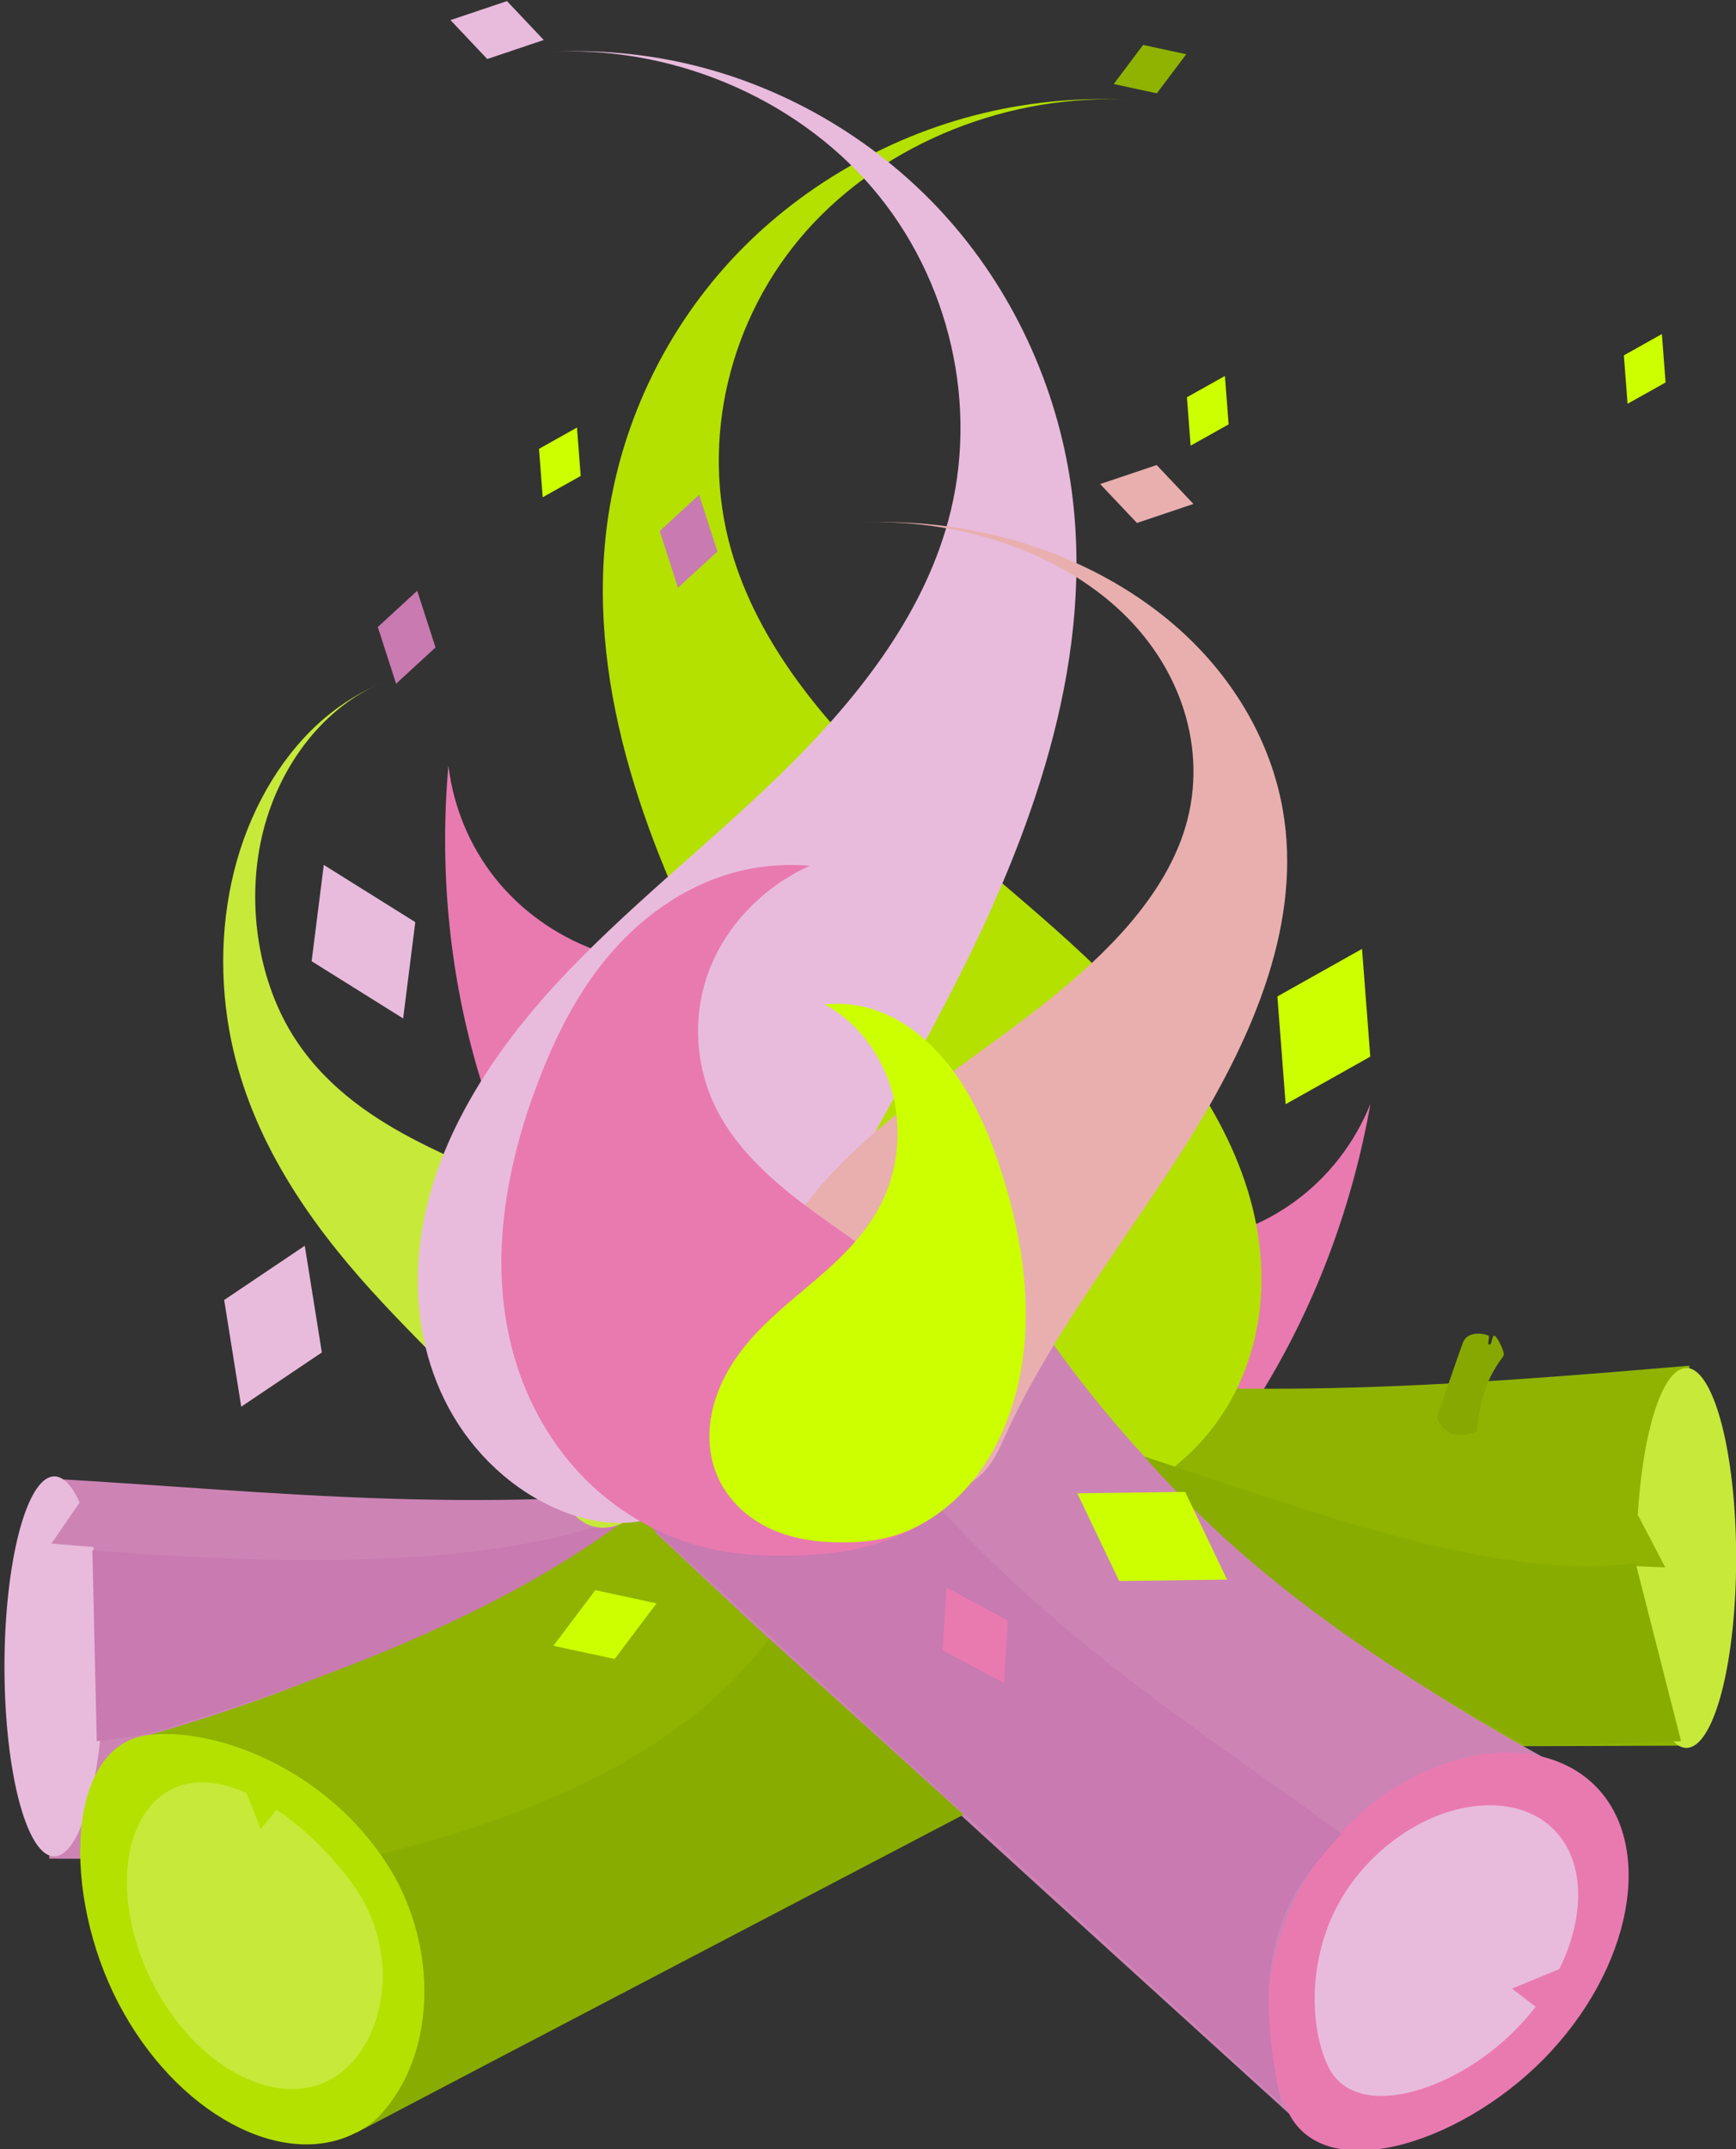 <?xml version="1.0" encoding="UTF-8" standalone="no"?>
<!-- Created with Inkscape (http://www.inkscape.org/) -->

<svg
   width="32.397mm"
   height="40.084mm"
   viewBox="0 0 32.397 40.084"
   version="1.1"
   id="svg5"
   xml:space="preserve"
   sodipodi:docname="alchemicats.svg"
   inkscape:version="1.3 (0e150ed6c4, 2023-07-21)"
   inkscape:export-filename="../Socials/badshots-social-icon.jpg"
   inkscape:export-xdpi="379.45383"
   inkscape:export-ydpi="379.45383"
   xmlns:inkscape="http://www.inkscape.org/namespaces/inkscape"
   xmlns:sodipodi="http://sodipodi.sourceforge.net/DTD/sodipodi-0.dtd"
   xmlns="http://www.w3.org/2000/svg"
   xmlns:svg="http://www.w3.org/2000/svg"><rect x="0" y="0" width="32.397" height="40.084" fill="#333333" stroke="none"/><sodipodi:namedview
     id="namedview223"
     pagecolor="#ffffff"
     bordercolor="#666666"
     borderopacity="1.0"
     inkscape:showpageshadow="2"
     inkscape:pageopacity="0.0"
     inkscape:pagecheckerboard="0"
     inkscape:deskcolor="#d1d1d1"
     inkscape:document-units="mm"
     showgrid="false"
     inkscape:zoom="11.313709"
     inkscape:cx="304.8514"
     inkscape:cy="200.50896"
     inkscape:window-width="1920"
     inkscape:window-height="961"
     inkscape:window-x="0"
     inkscape:window-y="27"
     inkscape:window-maximized="1"
     inkscape:current-layer="svg5"
     showguides="true"
     inkscape:export-bgcolor="#00000000"><sodipodi:guide
       position="-261.087,-606.73"
       orientation="0,-1"
       id="guide469"
       inkscape:locked="false" /><sodipodi:guide
       position="-272.383,-630.094"
       orientation="0,-1"
       id="guide471"
       inkscape:locked="false" /><sodipodi:guide
       position="-287.787,-658.335"
       orientation="0,-1"
       id="guide473"
       inkscape:locked="false" /><sodipodi:guide
       position="-283.808,-673.868"
       orientation="0,-1"
       id="guide475"
       inkscape:locked="false" /><sodipodi:guide
       position="-172.221,-677.366"
       orientation="0,-1"
       id="guide15194"
       inkscape:locked="false" /><sodipodi:guide
       position="-98.746,-239.442"
       orientation="0,-1"
       id="guide868"
       inkscape:locked="false" /><sodipodi:guide
       position="-66.423,-92.061"
       orientation="0,-1"
       id="guide8933"
       inkscape:locked="false" /><sodipodi:guide
       position="-51.957,-121.893"
       orientation="0,-1"
       id="guide8935"
       inkscape:locked="false" /><sodipodi:guide
       position="-61.635,-110.018"
       orientation="0,-1"
       id="guide8937"
       inkscape:locked="false" /></sodipodi:namedview><defs
     id="defs2"><inkscape:path-effect
       effect="spiro"
       id="path-effect257"
       is_visible="true"
       lpeversion="1" /><inkscape:path-effect
       effect="spiro"
       id="path-effect255"
       is_visible="true"
       lpeversion="1" /><inkscape:path-effect
       effect="spiro"
       id="path-effect200"
       is_visible="true"
       lpeversion="1" /><inkscape:path-effect
       effect="spiro"
       id="path-effect194"
       is_visible="true"
       lpeversion="1" /><inkscape:path-effect
       effect="spiro"
       id="path-effect186-3"
       is_visible="true"
       lpeversion="1" /><inkscape:path-effect
       effect="spiro"
       id="path-effect188-6"
       is_visible="true"
       lpeversion="1" /><inkscape:path-effect
       effect="spiro"
       id="path-effect190-7"
       is_visible="true"
       lpeversion="1" /><inkscape:path-effect
       effect="spiro"
       id="path-effect192-5"
       is_visible="true"
       lpeversion="1" /></defs><g
     id="g258"
     transform="matrix(3.284,0,0,3.284,-237.266,-156.239)"><path
       style="fill:#e97ab0;fill-opacity:1;stroke-width:0.265"
       d="m 64.448,48.493 c 0.404,0.366 0.711,0.837 0.884,1.353 0.173,0.517 0.21,1.078 0.108,1.613 -0.056,0.295 -0.154,0.58 -0.254,0.863 -0.26,0.734 -0.541,1.476 -0.573,2.253 -0.016,0.389 0.032,0.783 0.173,1.146 0.141,0.363 0.377,0.692 0.695,0.917 0.294,0.207 0.652,0.319 1.012,0.328 0.36,0.009 0.72,-0.085 1.036,-0.258 0.632,-0.345 1.065,-0.999 1.223,-1.701 0.157,-0.702 0.056,-1.447 -0.201,-2.119 -0.257,-0.672 -0.664,-1.278 -1.121,-1.834 -0.835,-1.018 -1.849,-1.889 -2.981,-2.562 z"
       id="path255"
       transform="matrix(0.158,0.43,-0.416,0.124,90.026,20.122)"
       sodipodi:nodetypes="sssssss"
       inkscape:original-d="m 64.448118,48.493158 c -0.246658,-0.01847 0.308309,2.299876 0.991569,2.966251 0.683262,0.666377 -4.332304,1.187574 -0.254338,0.863416 1.136787,-0.09036 0.07443,4.893191 0.295419,4.315732 0.06931,-0.181118 1.346073,-3.720478 1.948325,-5.583351 0.236192,-0.730584 -0.247926,-2.357505 -2.980975,-2.56205 z"
       inkscape:path-effect="#path-effect257"
       inkscape:export-filename="../Socials/campfire.svg"
       inkscape:export-xdpi="2540.5229"
       inkscape:export-ydpi="2540.5229" /><path
       id="path110"
       style="fill:#e9afaf;fill-opacity:1;stroke-width:0.016"
       d="m 78.71,50.546 -0.209,-0.221 0.321,-0.108 0.209,0.221 z" /><path
       id="path111"
       style="fill:#8fb300;fill-opacity:1;stroke-width:0.013"
       d="m 78.823,48.106 -0.245,-0.053 0.167,-0.222 0.245,0.053 z" /><path
       id="path113"
       style="fill:#c97ab0;fill-opacity:1;stroke-width:0.016"
       d="m 74.724,51.253 -0.224,0.206 -0.104,-0.322 0.224,-0.206 z"
       inkscape:export-filename="../Socials/campfire.svg"
       inkscape:export-xdpi="2540.5229"
       inkscape:export-ydpi="2540.5229" /><path
       id="path120"
       style="fill:#ccff00;fill-opacity:1;stroke-width:0.013"
       d="m 75.549,50.279 -0.216,0.121 -0.021,-0.275 0.216,-0.121 z" /><path
       id="path183"
       style="fill:#cd84b5;fill-opacity:1;stroke-width:0.264"
       d="m 72.536,55.974 -0.007,2.158 4.069,0.013 0.069,2.23e-4 6.5e-5,-0.006 c 0.373,-0.051 0.66,-0.515 0.662,-1.071 0.002,-0.556 -0.282,-1.022 -0.655,-1.076 l -2.4e-5,-0.005 -0.069,-2.15e-4 c -1.603,0.213 -2.788,0.058 -4.069,-0.013 z"
       sodipodi:nodetypes="cccccccccc" /><path
       id="ellipse184"
       style="fill:#e8bbdc;fill-opacity:1;stroke-width:0.167"
       d="m 72.614,55.38 a 1.079,0.283 90 0 0 -0.283,1.079 1.079,0.283 90 0 0 0.283,1.079 1.079,0.283 90 0 0 0.283,-1.079 1.079,0.283 90 0 0 -0.063,-0.68 l -0.072,-0.005 -0.165,-0.012 0.093,-0.137 0.067,-0.097 a 1.079,0.283 90 0 0 -0.143,-0.148 z"
       transform="matrix(1,0.008,-0.001,1,0,0)" /><path
       style="fill:#e97ab0;fill-opacity:1;stroke-width:0.265"
       d="m 64.448,48.493 c 0.404,0.366 0.711,0.837 0.884,1.353 0.173,0.517 0.21,1.078 0.108,1.613 -0.056,0.295 -0.154,0.58 -0.254,0.863 -0.26,0.734 -0.541,1.476 -0.573,2.253 -0.016,0.389 0.032,0.783 0.173,1.146 0.141,0.363 0.377,0.692 0.695,0.917 0.294,0.207 0.652,0.319 1.012,0.328 0.36,0.009 0.72,-0.085 1.036,-0.258 0.632,-0.345 1.065,-0.999 1.223,-1.701 0.157,-0.702 0.056,-1.447 -0.201,-2.119 -0.257,-0.672 -0.664,-1.278 -1.121,-1.834 -0.835,-1.018 -1.849,-1.889 -2.981,-2.562 z"
       id="path253"
       transform="matrix(-0.264,0.374,0.369,0.227,73.918,16.815)"
       sodipodi:nodetypes="sssssss"
       inkscape:original-d="m 64.448118,48.493158 c -0.246658,-0.01847 0.308309,2.299876 0.991569,2.966251 0.683262,0.666377 -4.332304,1.187574 -0.254338,0.863416 1.136787,-0.09036 0.07443,4.893191 0.295419,4.315732 0.06931,-0.181118 1.346073,-3.720478 1.948325,-5.583351 0.236192,-0.730584 -0.247926,-2.357505 -2.980975,-2.56205 z"
       inkscape:path-effect="#path-effect255" /><path
       style="fill:#d056b0;fill-opacity:1;stroke-width:0.265"
       d="m 76.355,54.994 c 0.091,-0.173 0.305,-0.291 0.502,-0.416 0,0 0.353,0.304 0.314,0.334 -0.039,0.03 -0.535,0.335 -0.535,0.335 z"
       id="path252"
       sodipodi:nodetypes="ccscc" /><path
       id="path177"
       style="fill:#8fb300;fill-opacity:1;stroke-width:0.312"
       d="m 73.093,57.43 1.184,2.257 c 1.432,-0.758 2.864,-1.515 4.255,-2.231 l 0.072,-0.038 -0.003,-0.007 c 0.361,-0.26 0.405,-0.902 0.101,-1.483 -0.305,-0.582 -0.859,-0.912 -1.278,-0.762 l -0.003,-0.005 -0.072,0.038 c -1.249,0.828 -2.407,1.701 -4.255,2.232 z"
       sodipodi:nodetypes="cccccccccc" /><path
       id="ellipse178"
       style="fill:#b4e100;stroke-width:0.316"
       transform="rotate(-27.672)"
       d="m 38.921,86.08 c 0.063,0.701 -0.385,1.274 -0.859,1.274 -0.474,0 -0.859,-0.571 -0.859,-1.274 0,-0.704 0.416,-1.444 0.859,-1.274 0.36,0.137 0.802,0.639 0.859,1.274 z"
       sodipodi:nodetypes="sssss" /><path
       id="ellipse179"
       style="fill:#c7e93a;stroke-width:0.233"
       d="m 38.199,85.181 c -0.044,-0.022 -0.091,-0.036 -0.138,-0.04 -0.349,-0.027 -0.633,0.421 -0.633,0.939 0,0.519 0.283,0.939 0.633,0.939 0.35,0 0.716,-0.428 0.633,-0.939 -0.033,-0.205 -0.098,-0.401 -0.185,-0.561 l -0.131,0.057 0.018,-0.164 0.006,-0.056 c -0.062,-0.078 -0.13,-0.138 -0.203,-0.175 z"
       transform="rotate(-27.672)" /><path
       id="path184"
       style="fill:#8fb300;fill-opacity:1;stroke-width:0.264"
       d="m 81.849,55.332 0.007,2.158 -4.069,0.013 -0.069,2.22e-4 -6.5e-5,-0.006 c -0.373,-0.051 -0.66,-0.515 -0.662,-1.071 -0.002,-0.556 0.282,-1.022 0.655,-1.076 l 2.4e-5,-0.005 0.069,-2.15e-4 c 1.356,0.206 2.712,0.103 4.069,-0.013 z"
       sodipodi:nodetypes="cccccccccc" /><path
       style="fill:#b4e100;fill-opacity:1;stroke-width:0.265"
       d="m 64.448,48.493 c 0.697,-0.046 1.408,0.262 1.852,0.801 0.444,0.539 0.61,1.295 0.432,1.971 -0.152,0.577 -0.531,1.068 -0.95,1.493 -0.419,0.425 -0.888,0.801 -1.283,1.248 -0.395,0.448 -0.72,0.987 -0.773,1.581 -0.027,0.297 0.017,0.603 0.145,0.873 0.128,0.27 0.343,0.501 0.611,0.63 0.13,0.063 0.273,0.102 0.417,0.095 0.144,-0.007 0.288,-0.062 0.388,-0.167 0.099,-0.104 0.146,-0.245 0.194,-0.38 0.338,-0.942 0.883,-1.793 1.319,-2.694 0.435,-0.901 0.767,-1.899 0.63,-2.89 -0.082,-0.591 -0.333,-1.16 -0.727,-1.608 -0.394,-0.448 -0.93,-0.772 -1.514,-0.898 -0.243,-0.052 -0.492,-0.071 -0.74,-0.055 z"
       id="path187-6"
       transform="matrix(-1,0,0,0.922,143.136,3.433)"
       sodipodi:nodetypes="sssssssss"
       inkscape:original-d="m 64.448118,48.493158 c -0.246658,-0.01847 1.599946,2.104814 2.283206,2.771189 0.683262,0.666377 -2.46195,4.010825 -2.249307,5.82575 0.115387,0.984836 1.047577,-0.517816 0.804728,-0.07146 -0.305387,0.561306 0.12471,-0.198962 0.194023,-0.38008 0.06931,-0.181118 1.346073,-3.720478 1.948325,-5.583351 0.60225,-1.86287 -1.494004,-1.671113 -2.241007,-2.50667 -0.747001,-0.835557 -0.493313,-0.03692 -0.739968,-0.05538 z"
       inkscape:path-effect="#path-effect188-6" /><path
       id="ellipse185"
       style="fill:#c7e93a;fill-opacity:1;stroke-width:0.167"
       d="m -81.775,56 a 0.283,1.079 0 0 1 0.276,0.837 l -10e-4,0.002 -0.002,-0.002 -0.077,0.147 -0.076,0.147 0.163,-0.008 a 0.283,1.079 0 0 1 -0.283,1.034 0.283,1.079 0 0 1 -0.283,-1.079 0.283,1.079 0 0 1 0.283,-1.079 z"
       transform="matrix(-1,0.008,0.001,1,0,0)" /><path
       id="path181"
       style="fill:#cd84b5;fill-opacity:1;stroke-width:0.312"
       d="m 81.296,57.701 -1.722,1.879 c -1.249,-1.135 -2.546,-2.306 -3.542,-3.246 l -0.06,-0.055 0.005,-0.005 c -0.283,-0.343 -0.161,-0.975 0.282,-1.46 0.095,-0.104 0.399,0.246 0.506,0.172 0.198,-0.137 -0.483,-0.387 -0.336,-0.523 0.145,-0.134 1.117,-0.156 1.26,-0.057 l 0.004,-0.004 0.06,0.055 c 0.623,1.076 1.443,2.154 3.542,3.247 z"
       sodipodi:nodetypes="ccccccsscccc" /><path
       id="ellipse182"
       style="fill:#e97ab0;stroke-width:0.316"
       d="m 79.802,58.06 c -0.398,0.484 -0.429,1.132 -0.228,1.52 0.218,0.421 1.019,0.16 1.494,-0.359 0.476,-0.519 0.578,-1.199 0.228,-1.52 -0.35,-0.321 -1.047,-0.184 -1.494,0.359 z"
       sodipodi:nodetypes="sssss" /><path
       id="ellipse183"
       style="fill:#e8bbdc;stroke-width:0.231"
       d="m 80.694,57.829 c -0.24,0.007 -0.516,0.14 -0.722,0.387 -0.32,0.383 -0.286,0.894 -0.167,1.112 0.167,0.304 0.746,0.117 1.093,-0.263 0.028,-0.03 0.053,-0.061 0.078,-0.092 l -0.003,-0.002 -0.132,-0.101 0.153,-0.063 0.116,-0.048 c 0.153,-0.309 0.146,-0.631 -0.045,-0.806 -0.096,-0.088 -0.227,-0.128 -0.371,-0.124 z" /><path
       id="path260"
       style="fill:#86a800;fill-opacity:1;stroke-width:0.03"
       d="m 80.642,55.707 c -0.133,0.047 -0.192,-0.002 -0.228,-0.079 0.052,-0.151 0.105,-0.308 0.15,-0.431 l 0.003,-0.007 6.64e-4,2.18e-4 c 0.019,-0.038 0.079,-0.051 0.138,-0.03 0.013,0.004 -0.006,0.044 0.004,0.051 0.019,0.012 0.016,-0.057 0.033,-0.049 0.017,0.008 0.056,0.091 0.052,0.108 l 5.5e-4,2.09e-4 -0.003,0.007 c -0.07,0.095 -0.133,0.207 -0.15,0.431 z"
       sodipodi:nodetypes="ccccccssccccc" /><path
       style="fill:#89ac00;fill-opacity:1;stroke-width:0.265"
       d="m 76.619,56.881 1.106,1.001 -3.379,1.768 c 0.402,-0.352 0.413,-1.052 0.067,-1.544 0.919,-0.229 1.737,-0.592 2.207,-1.225 z"
       id="path261"
       sodipodi:nodetypes="cccccc" /><path
       style="fill:#c97ab0;fill-opacity:1;stroke-width:0.265"
       d="m 76.76,55.017 c 0.894,1.51 2.021,2.176 3.114,2.973 -0.322,0.346 -0.534,0.666 -0.343,1.534 l -3.707,-3.389 c -0.032,-0.544 0.102,-1.185 0.481,-1.312 0.132,-0.044 0.244,0.157 0.456,0.195 z"
       id="path262"
       sodipodi:nodetypes="ccccsc" /><path
       style="fill:#c97ab0;fill-opacity:1;stroke-width:0.265"
       d="m 72.774,56.38 c 1.36,0.111 2.44,0.066 3.09,-0.219 -0.721,0.559 -1.704,0.942 -2.778,1.263 l -0.287,0.041 z"
       id="path263"
       sodipodi:nodetypes="ccccc" /><path
       style="fill:#89ac00;fill-opacity:1;stroke-width:0.265"
       d="m 78.749,55.847 c 0.997,0.329 2.022,0.711 2.795,0.607 l 0.258,1.011 -0.875,0.027 c -1.067,-0.577 -1.712,-1.118 -2.177,-1.645 z"
       id="path264"
       sodipodi:nodetypes="ccccc" /><path
       id="path64"
       style="fill:#c97ab0;fill-opacity:1;stroke-width:0.016"
       d="m 76.326,50.708 -0.224,0.206 -0.104,-0.322 0.224,-0.206 z" /><path
       id="path72"
       style="fill:#ccff00;fill-opacity:1;stroke-width:0.013"
       d="m 81.714,49.748 -0.216,0.121 -0.021,-0.275 0.216,-0.121 z" /><path
       id="path85"
       style="fill:#ccff00;fill-opacity:1;stroke-width:0.028"
       d="m 80.036,53.577 -0.481,0.27 -0.047,-0.612 0.481,-0.27 z" /><path
       id="path87"
       style="fill:#e8bbdc;fill-opacity:1;stroke-width:0.028"
       d="m 74.609,52.813 -0.069,0.547 -0.52,-0.325 0.069,-0.547 z" /><path
       id="path143"
       style="fill:#e8bbdc;fill-opacity:1;stroke-width:0.028"
       d="m 74.078,55.257 -0.458,0.308 -0.097,-0.606 0.458,-0.308 z" /><path
       id="path144"
       style="fill:#ccff00;fill-opacity:1;stroke-width:0.028"
       d="m 78.984,56.049 0.238,0.498 -0.613,0.008 -0.238,-0.498 z" /><path
       id="path145"
       style="fill:#ccff00;fill-opacity:1;stroke-width:0.013"
       d="m 79.231,49.986 -0.216,0.121 -0.021,-0.275 0.216,-0.121 z" /><path
       id="path108"
       style="fill:#e97ab0;fill-opacity:1;stroke-width:0.014"
       d="m 77.452,52.121 -0.266,0.072 0.051,-0.302 0.266,-0.072 z" /><path
       style="fill:#c7e93a;fill-opacity:1;stroke-width:0.265"
       d="m 64.448,48.493 c 0.697,-0.046 1.408,0.262 1.852,0.801 0.444,0.539 0.61,1.295 0.432,1.971 -0.152,0.577 -0.531,1.068 -0.95,1.493 -0.419,0.425 -0.888,0.801 -1.283,1.248 -0.395,0.448 -0.72,0.987 -0.773,1.581 -0.027,0.297 0.017,0.603 0.145,0.873 0.128,0.27 0.343,0.501 0.611,0.63 0.13,0.063 0.273,0.102 0.417,0.095 0.144,-0.007 0.288,-0.062 0.388,-0.167 0.099,-0.104 0.146,-0.245 0.194,-0.38 0.338,-0.942 0.883,-1.793 1.319,-2.694 0.435,-0.901 0.767,-1.899 0.63,-2.89 -0.082,-0.591 -0.333,-1.16 -0.727,-1.608 -0.394,-0.448 -0.93,-0.772 -1.514,-0.898 -0.243,-0.052 -0.492,-0.071 -0.74,-0.055 z"
       id="path188-2"
       transform="matrix(-0.44,0.219,0.179,0.538,94.094,11.253)"
       sodipodi:nodetypes="sssssssss"
       inkscape:original-d="m 64.448118,48.493158 c -0.246658,-0.01847 1.599946,2.104814 2.283206,2.771189 0.683262,0.666377 -2.46195,4.010825 -2.249307,5.82575 0.115387,0.984836 1.047577,-0.517816 0.804728,-0.07146 -0.305387,0.561306 0.12471,-0.198962 0.194023,-0.38008 0.06931,-0.181118 1.346073,-3.720478 1.948325,-5.583351 0.60225,-1.86287 -1.494004,-1.671113 -2.241007,-2.50667 -0.747001,-0.835557 -0.493313,-0.03692 -0.739968,-0.05538 z"
       inkscape:path-effect="#path-effect190-7" /><path
       style="fill:#e8bbdc;fill-opacity:1;stroke-width:0.265"
       d="m 64.448,48.493 c 0.697,-0.046 1.408,0.262 1.852,0.801 0.444,0.539 0.61,1.295 0.432,1.971 -0.152,0.577 -0.531,1.068 -0.95,1.493 -0.419,0.425 -0.888,0.801 -1.283,1.248 -0.395,0.448 -0.72,0.987 -0.773,1.581 -0.027,0.297 0.017,0.603 0.145,0.873 0.128,0.27 0.343,0.501 0.611,0.63 0.13,0.063 0.273,0.102 0.417,0.095 0.144,-0.007 0.288,-0.062 0.388,-0.167 0.099,-0.104 0.146,-0.245 0.194,-0.38 0.338,-0.942 0.883,-1.793 1.319,-2.694 0.435,-0.901 0.767,-1.899 0.63,-2.89 -0.082,-0.591 -0.333,-1.16 -0.727,-1.608 -0.394,-0.448 -0.93,-0.772 -1.514,-0.898 -0.243,-0.052 -0.492,-0.071 -0.74,-0.055 z"
       id="path186-5"
       transform="matrix(1,0,0,0.961,10.905,1.27)"
       sodipodi:nodetypes="sssssssss"
       inkscape:original-d="m 64.448118,48.493158 c -0.246658,-0.01847 1.599946,2.104814 2.283206,2.771189 0.683262,0.666377 -2.46195,4.010825 -2.249307,5.82575 0.115387,0.984836 1.047577,-0.517816 0.804728,-0.07146 -0.305387,0.561306 0.12471,-0.198962 0.194023,-0.38008 0.06931,-0.181118 1.346073,-3.720478 1.948325,-5.583351 0.60225,-1.86287 -1.494004,-1.671113 -2.241007,-2.50667 -0.747001,-0.835557 -0.493313,-0.03692 -0.739968,-0.05538 z"
       inkscape:path-effect="#path-effect186-3" /><path
       style="fill:#e9afaf;fill-opacity:1;stroke-width:0.265"
       d="m 64.448,48.493 c 0.697,-0.046 1.408,0.262 1.852,0.801 0.444,0.539 0.61,1.295 0.432,1.971 -0.152,0.577 -0.531,1.068 -0.95,1.493 -0.419,0.425 -0.888,0.801 -1.283,1.248 -0.395,0.448 -0.72,0.987 -0.773,1.581 -0.027,0.297 0.017,0.603 0.145,0.873 0.128,0.27 0.343,0.501 0.611,0.63 0.13,0.063 0.273,0.102 0.417,0.095 0.144,-0.007 0.288,-0.062 0.388,-0.167 0.099,-0.104 0.146,-0.245 0.194,-0.38 0.338,-0.942 0.883,-1.793 1.319,-2.694 0.435,-0.901 0.767,-1.899 0.63,-2.89 -0.082,-0.591 -0.333,-1.16 -0.727,-1.608 -0.394,-0.448 -0.93,-0.772 -1.514,-0.898 -0.243,-0.052 -0.492,-0.071 -0.74,-0.055 z"
       id="path190-9"
       transform="matrix(0.808,0,0,0.636,25.055,19.703)"
       sodipodi:nodetypes="sssssssss"
       inkscape:original-d="m 64.448118,48.493158 c -0.246658,-0.01847 1.599946,2.104814 2.283206,2.771189 0.683262,0.666377 -2.46195,4.010825 -2.249307,5.82575 0.115387,0.984836 1.047577,-0.517816 0.804728,-0.07146 -0.305387,0.561306 0.12471,-0.198962 0.194023,-0.38008 0.06931,-0.181118 1.346073,-3.720478 1.948325,-5.583351 0.60225,-1.86287 -1.494004,-1.671113 -2.241007,-2.50667 -0.747001,-0.835557 -0.493313,-0.03692 -0.739968,-0.05538 z"
       inkscape:path-effect="#path-effect192-5" /><path
       style="fill:#e97ab0;fill-opacity:1;stroke-width:0.265"
       d="m 64.448,48.493 c 0.521,0.255 0.932,0.726 1.116,1.276 0.184,0.55 0.138,1.173 -0.125,1.69 -0.199,0.392 -0.511,0.715 -0.847,0.999 -0.336,0.283 -0.7,0.533 -1.035,0.816 -0.336,0.283 -0.648,0.607 -0.847,0.999 -0.099,0.196 -0.169,0.408 -0.196,0.626 -0.026,0.218 -0.008,0.443 0.064,0.651 0.072,0.209 0.196,0.398 0.353,0.554 0.156,0.156 0.344,0.279 0.545,0.37 0.402,0.182 0.852,0.235 1.294,0.233 0.238,-0.001 0.478,-0.018 0.711,-0.069 0.546,-0.118 1.045,-0.423 1.425,-0.832 0.38,-0.41 0.643,-0.921 0.788,-1.461 0.29,-1.079 0.108,-2.237 -0.265,-3.291 -0.195,-0.551 -0.445,-1.089 -0.813,-1.543 -0.367,-0.454 -0.861,-0.822 -1.428,-0.963 -0.241,-0.06 -0.493,-0.079 -0.74,-0.055 z"
       id="path193"
       transform="matrix(-0.517,0,0,0.477,110.17,29.362)"
       sodipodi:nodetypes="sssssssss"
       inkscape:original-d="m 64.448118,48.493158 c -0.246658,-0.01847 0.308309,2.299876 0.991569,2.966251 0.683262,0.666377 -6.938865,4.415125 -2.860899,4.090967 0.913339,-0.0726 2.650744,1.299446 2.191108,1.157061 -0.663131,-0.205422 0.641559,0.112238 0.710872,-0.06888 0.06931,-0.181118 1.346073,-3.720478 1.948325,-5.583351 0.60225,-1.86287 -1.494004,-1.671113 -2.241007,-2.50667 -0.747001,-0.835557 -0.493313,-0.03692 -0.739968,-0.05538 z"
       inkscape:path-effect="#path-effect194" /><path
       style="fill:#ccff00;fill-opacity:1;stroke-width:0.265"
       d="m 64.448,48.493 c 0.521,0.255 0.932,0.726 1.116,1.276 0.184,0.55 0.138,1.173 -0.125,1.69 -0.199,0.392 -0.511,0.715 -0.847,0.999 -0.336,0.283 -0.7,0.533 -1.035,0.816 -0.336,0.283 -0.648,0.607 -0.847,0.999 -0.099,0.196 -0.169,0.408 -0.196,0.626 -0.026,0.218 -0.008,0.443 0.064,0.651 0.072,0.209 0.196,0.398 0.353,0.554 0.156,0.156 0.344,0.279 0.545,0.37 0.402,0.182 0.852,0.235 1.294,0.233 0.238,-0.001 0.478,-0.018 0.711,-0.069 0.546,-0.118 1.045,-0.423 1.425,-0.832 0.38,-0.41 0.643,-0.921 0.788,-1.461 0.29,-1.079 0.108,-2.237 -0.265,-3.291 -0.195,-0.551 -0.445,-1.089 -0.813,-1.543 -0.367,-0.454 -0.861,-0.822 -1.428,-0.963 -0.241,-0.06 -0.493,-0.079 -0.74,-0.055 z"
       id="path199"
       transform="matrix(0.337,0,0,0.372,55.217,35.241)"
       sodipodi:nodetypes="sssssssss"
       inkscape:original-d="m 64.448118,48.493158 c -0.246658,-0.01847 0.308309,2.299876 0.991569,2.966251 0.683262,0.666377 -6.938865,4.415125 -2.860899,4.090967 0.913339,-0.0726 2.650744,1.299446 2.191108,1.157061 -0.663131,-0.205422 0.641559,0.112238 0.710872,-0.06888 0.06931,-0.181118 1.346073,-3.720478 1.948325,-5.583351 0.60225,-1.86287 -1.494004,-1.671113 -2.241007,-2.50667 -0.747001,-0.835557 -0.493313,-0.03692 -0.739968,-0.05538 z"
       inkscape:path-effect="#path-effect200" /><path
       id="path227"
       style="fill:#e8bbdc;fill-opacity:1;stroke-width:0.016"
       d="m 75.018,47.911 -0.209,-0.221 0.321,-0.108 0.209,0.221 z" /><path
       id="path257"
       style="fill:#ccff00;fill-opacity:1;stroke-width:0.018"
       d="m 75.742,56.998 -0.348,-0.075 0.238,-0.316 0.348,0.075 z" /><path
       id="path258"
       style="fill:#e97ab0;fill-opacity:1;stroke-width:0.018"
       d="m 77.606,56.948 0.021,-0.356 0.349,0.187 -0.021,0.356 z" /></g></svg>
